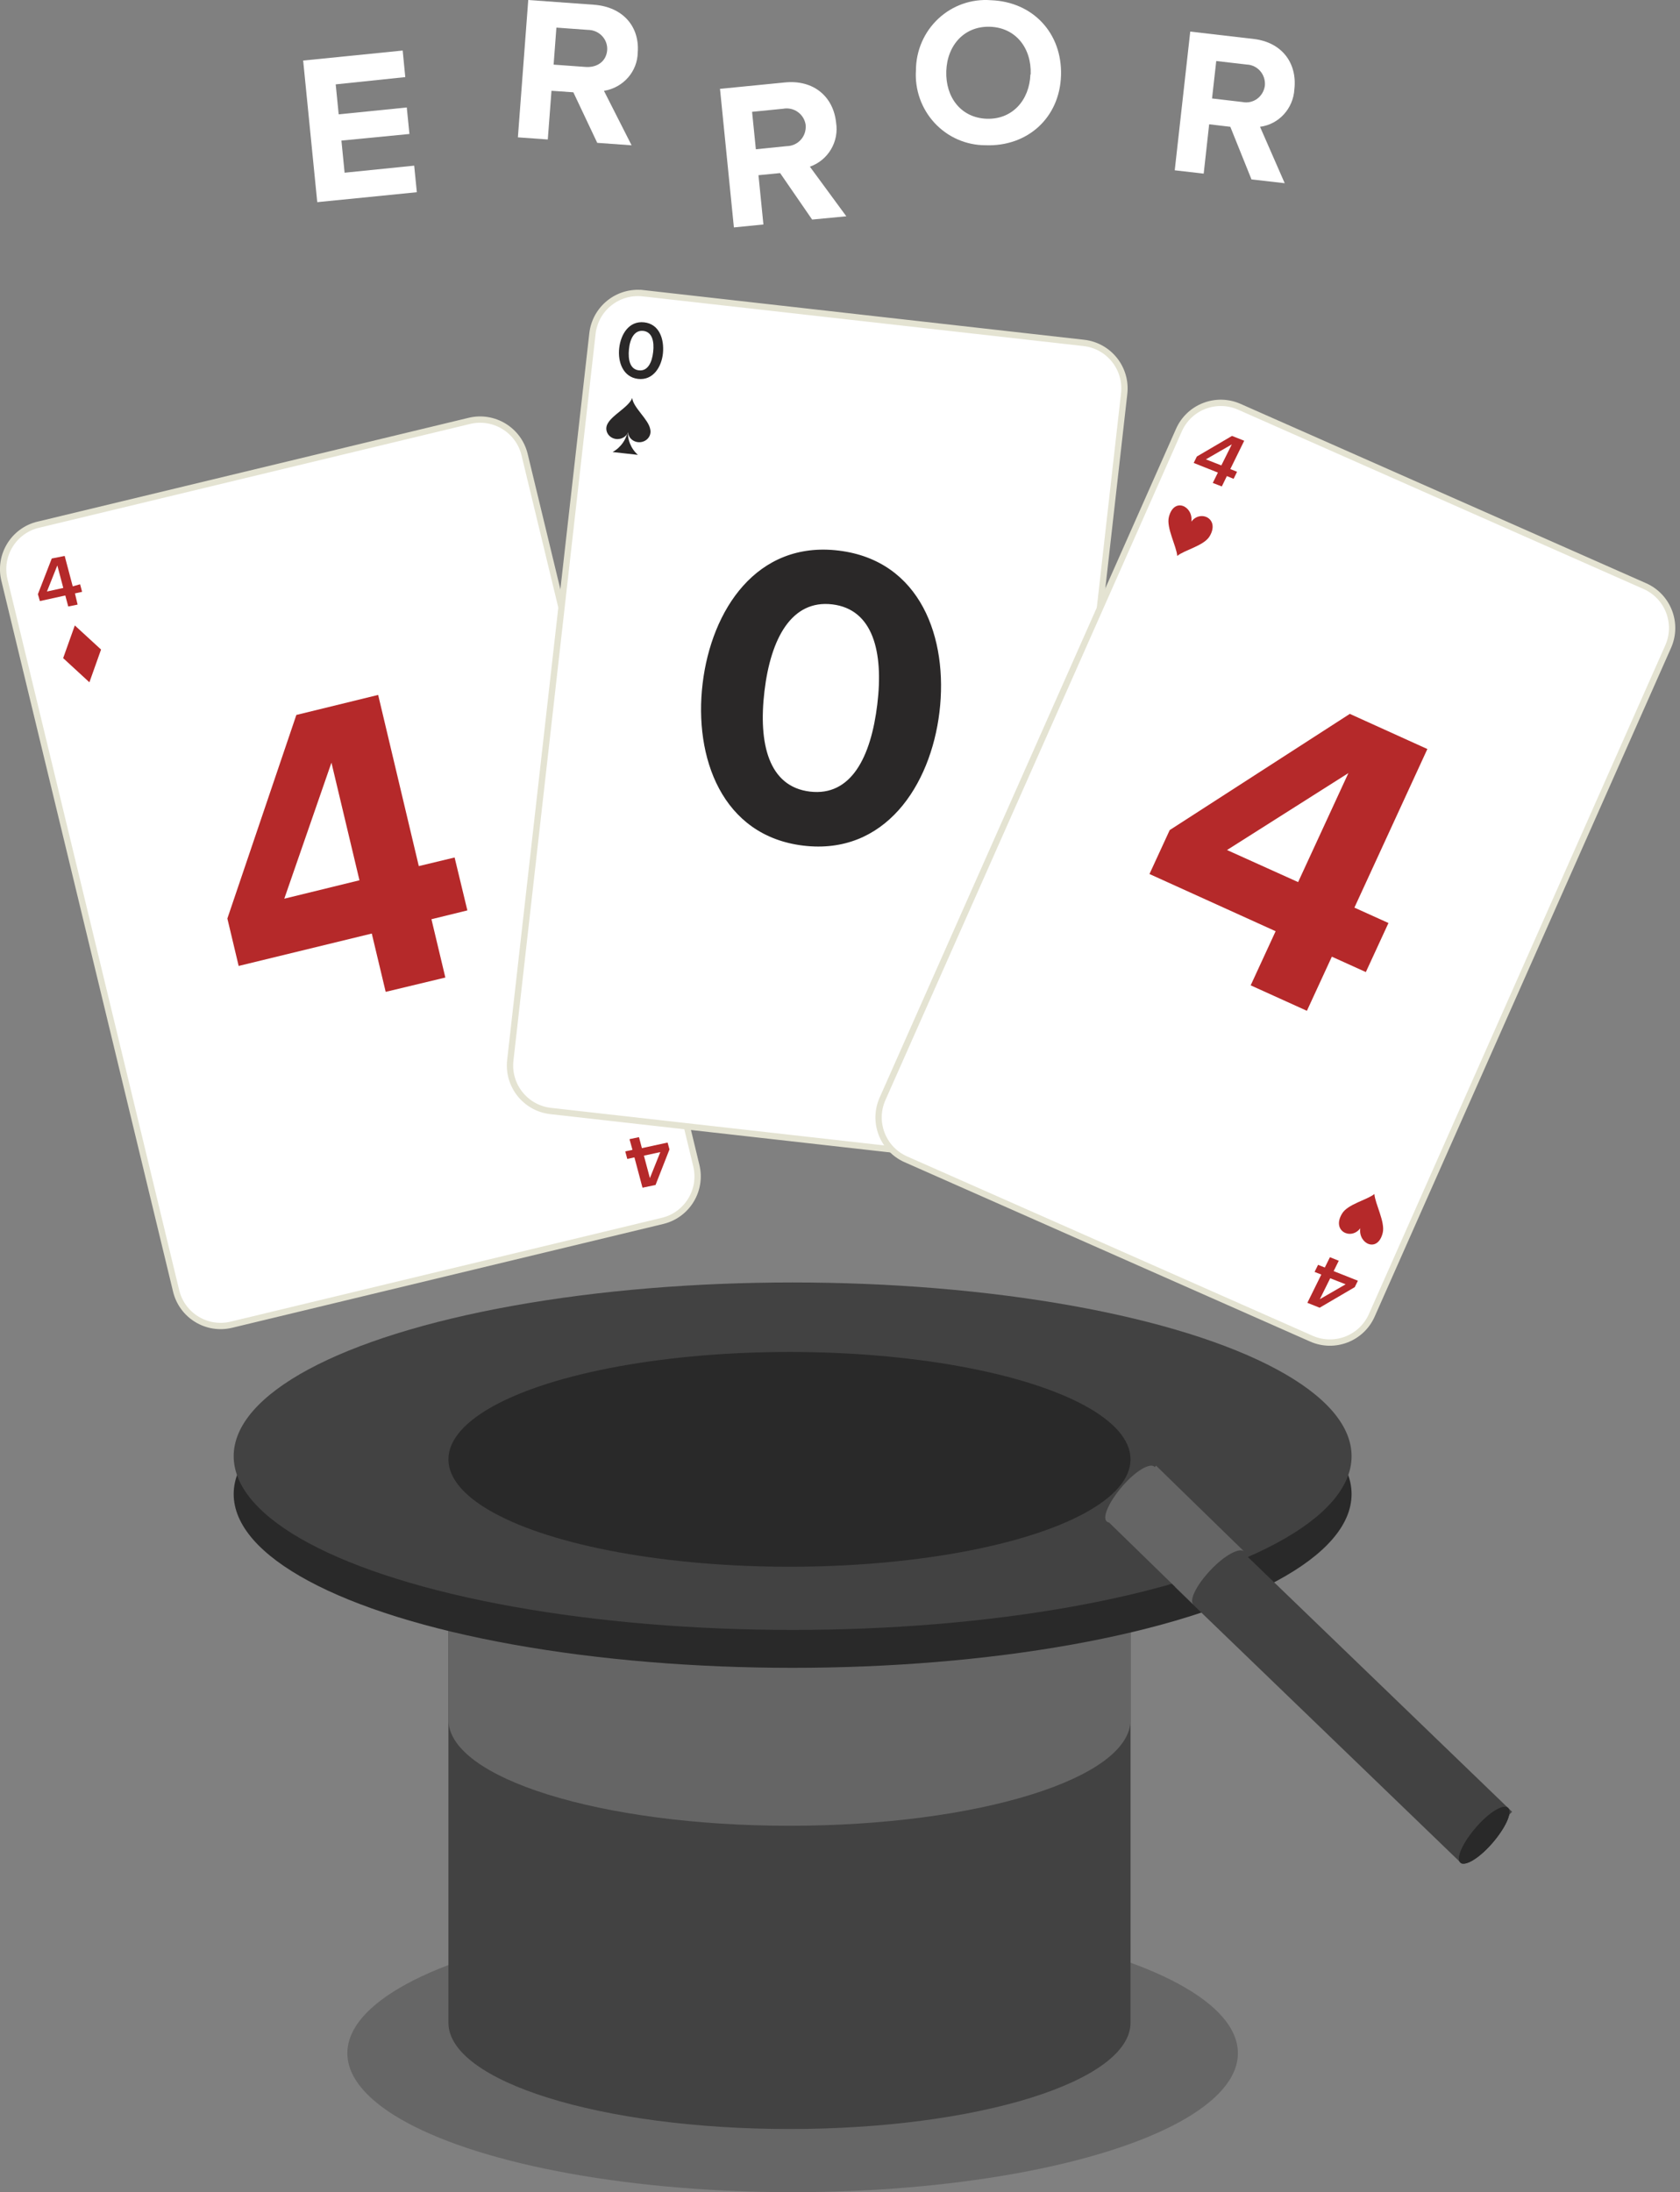 <?xml version="1.0" encoding="UTF-8"?>
<svg width="266px" height="347px" viewBox="0 0 266 347" version="1.1" xmlns="http://www.w3.org/2000/svg" xmlns:xlink="http://www.w3.org/1999/xlink">
    <rect x="0" y="0" width="266" height="347" fill="#808080" stroke="none"/>
    <!-- Generator: Sketch 53.2 (72643) - https://sketchapp.com -->
    <title>404</title>
    <desc>Created with Sketch.</desc>
    <g id="404" stroke="none" stroke-width="1" fill="none" fill-rule="evenodd">
        <g id="WPD-1440x-(1400w)-404" transform="translate(-592, -120)" fill-rule="nonzero">
            <g id="404" transform="translate(591, 120)">
                <path d="M21.346,73.006 L91.565,73.032 C95.567,73.033 98.811,76.278 98.813,80.28 L98.858,196.056 C98.859,200.06 95.614,203.307 91.61,203.308 C91.609,203.308 91.607,203.308 91.606,203.308 L21.387,203.277 C17.385,203.276 14.141,200.031 14.139,196.029 L14.094,80.253 C14.093,76.249 17.338,73.002 21.342,73.001 C21.343,73.001 21.345,73.001 21.346,73.001 Z" id="Rectangle" stroke="#E4E3D2" fill="#FFFFFF" transform="translate(56.476, 138.154) rotate(-13.56) translate(-56.476, -138.154) "></path>
                <path d="M11.805,96 L11.338,94.258 L7.318,95.143 L7,94.055 L9.195,88.404 L11.242,88 L12.515,92.813 L13.682,92.486 L14,93.68 L12.865,93.93 L13.289,95.702 L11.805,96 Z M10.076,89.502 L8.432,93.632 L11.02,93.064 L10.076,89.502 Z" id="Shape" fill="#B5292A"></path>
                <polygon id="Path" fill="#B5292A" points="15.155 108 11 104.175 12.845 99 17 102.816"></polygon>
                <path d="M102.174,180 L102.632,181.738 L106.702,180.855 L107,181.94 L104.795,187.568 L102.728,188 L101.449,183.198 L100.32,183.448 L100,182.257 L101.14,182.007 L100.671,180.317 L102.174,180 Z M103.9,186.483 L105.551,182.363 L102.951,182.929 L103.9,186.483 Z" id="Shape" fill="#B5292A"></path>
                <polygon id="Path" fill="#B5292A" points="98.849 168 103 171.816 101.162 177 97 173.184"></polygon>
                <path d="M62.067,157 L59.865,147.77 L38.788,152.898 L37,145.391 L47.922,113.169 L60.875,110 L67.311,137.094 L72.979,135.731 L75,144.109 L69.312,145.504 L71.514,154.734 L62.067,157 Z M53.479,120.717 L46.012,142.253 L57.915,139.34 L53.479,120.717 Z" id="Shape" fill="#B5292A"></path>
                <path d="M95.294,49.941 L165.517,49.928 C169.521,49.927 172.767,53.173 172.768,57.177 C172.768,57.178 172.768,57.178 172.768,57.179 L172.746,172.947 C172.745,176.95 169.5,180.195 165.497,180.196 L95.274,180.211 C91.27,180.212 88.023,176.966 88.023,172.962 C88.023,172.962 88.023,172.961 88.023,172.96 L88.045,57.192 C88.045,53.189 91.29,49.944 95.294,49.943 Z" id="Rectangle" stroke="#E4E3D2" fill="#FFFFFF" transform="translate(130.395, 115.07) rotate(6.44) translate(-130.395, -115.07) "></path>
                <path d="M160.568,164 C160.766,162.507 161.667,161.191 163,160.446 L159,160 C160.134,161.017 160.715,162.499 160.568,164 L160.568,164 Z" id="Path" fill="#2A2828"></path>
                <path d="M157.038,163.018 C157.29,164.623 159.734,166.435 159.912,168 L159.912,168 C160.457,166.513 163.268,165.253 163.887,163.737 C164.11,163.18 163.999,162.553 163.596,162.093 C163.193,161.633 162.559,161.41 161.934,161.507 C161.308,161.605 160.785,162.008 160.562,162.566 L160.562,162.566 C160.519,161.94 160.108,161.39 159.496,161.14 C158.884,160.889 158.175,160.98 157.657,161.376 C157.14,161.772 156.901,162.405 157.038,163.018 Z" id="Path" fill="#2A2828"></path>
                <path d="M160.727,173.239 L161.894,170.677 L163,170.8 L159.228,179 L157.931,178.856 L156,170 L157.157,170.133 L157.75,172.901 L160.727,173.239 Z M157.901,173.782 L158.444,176.325 C158.56,176.852 158.648,177.386 158.705,177.924 L158.705,177.924 C158.886,177.432 159.078,176.899 159.299,176.437 L160.385,174.069 L157.901,173.782 Z" id="Shape" fill="#000000"></path>
                <path d="M100.439,68 C100.235,69.492 99.334,70.805 98,71.554 L102,72 C100.862,70.984 100.283,69.5 100.439,68 L100.439,68 Z" id="Path" fill="#2A2828"></path>
                <path d="M103.961,67.982 C103.709,66.38 101.277,64.562 101.098,63 L101.098,63 C100.553,64.484 97.743,65.741 97.114,67.255 C96.769,68.115 97.234,69.074 98.152,69.397 C99.07,69.719 100.093,69.284 100.438,68.424 L100.438,68.424 C100.475,69.05 100.885,69.604 101.497,69.857 C102.109,70.111 102.822,70.022 103.341,69.626 C103.861,69.23 104.1,68.595 103.961,67.982 Z" id="Path" fill="#2A2828"></path>
                <path d="M99.043,55.098 C99.286,52.918 100.584,50.749 103.002,51.024 C105.42,51.299 106.17,53.701 105.969,55.881 C105.768,58.061 104.417,60.252 102.031,59.977 C99.645,59.701 98.789,57.289 99.043,55.098 Z M104.417,55.712 C104.607,54.061 104.269,52.537 102.854,52.378 C101.44,52.22 100.743,53.627 100.584,55.278 C100.426,56.929 100.732,58.453 102.147,58.622 C103.562,58.791 104.237,57.363 104.417,55.712 Z" id="Shape" fill="#2A2828"></path>
                <path d="M112.248,108.2 C113.642,96.54 120.823,85.57 133.801,87.153 C146.779,88.736 151.153,101.046 149.749,112.706 C148.345,124.367 141.104,135.398 128.197,133.855 C115.289,132.313 110.845,119.861 112.248,108.2 Z M139.903,111.509 C140.921,103.177 139.222,96.439 132.784,95.667 C126.345,94.896 123.04,101.036 122.043,109.378 C121.046,117.719 122.704,124.519 129.234,125.3 C135.764,126.082 138.897,119.84 139.903,111.509 Z" id="Shape" fill="#2A2828"></path>
                <path d="M167.853,73.012 L238.059,72.976 C242.063,72.974 245.31,76.219 245.312,80.223 C245.312,80.225 245.312,80.228 245.312,80.23 L245.254,196.025 C245.252,200.026 242.009,203.269 238.007,203.272 L167.802,203.307 C163.797,203.309 160.55,200.065 160.548,196.061 C160.548,196.058 160.548,196.056 160.548,196.053 L160.607,80.258 C160.609,76.257 163.852,73.014 167.853,73.012 Z" id="Rectangle" stroke="#E4E3D2" fill="#FFFFFF" transform="translate(202.93, 138.142) rotate(23.88) translate(-202.93, -138.142) "></path>
                <path d="M193.023,76.444 L193.834,74.803 L190,73.278 L190.502,72.261 L196.067,69 L198,69.767 L195.8,74.247 L196.868,74.679 L196.323,75.791 L195.255,75.36 L194.454,77 L193.023,76.444 Z M196.035,70.343 L191.933,72.712 L194.379,73.671 L196.035,70.343 Z" id="Shape" fill="#B5292A"></path>
                <path d="M189.631,82.571 L189.631,82.571 C189.978,80.136 186.867,78.602 186.067,81.856 C185.653,83.555 187.281,86.466 187.396,88 L187.396,88 C188.523,87.057 191.624,86.394 192.52,84.892 C194.196,82.094 191.056,80.643 189.631,82.571 Z" id="Path" fill="#B5292A"></path>
                <path d="M212.971,199.565 L212.16,201.204 L216,202.727 L215.499,203.743 L209.941,207 L208,206.224 L210.208,201.75 L209.141,201.328 L209.696,200.207 L210.763,200.638 L211.573,199 L212.971,199.565 Z M209.973,205.649 L214.059,203.292 L211.616,202.334 L209.973,205.649 Z" id="Shape" fill="#B5292A"></path>
                <path d="M216.377,194.423 L216.377,194.423 C216.021,196.869 219.141,198.394 219.93,195.148 C220.354,193.448 218.717,190.534 218.611,189 L218.611,189 C217.475,189.933 214.375,190.597 213.489,192.11 C211.795,194.889 214.933,196.351 216.377,194.423 Z" id="Path" fill="#B5292A"></path>
                <path d="M199.024,155.97 L202.974,147.402 L183,138.348 L186.203,131.394 L214.721,113 L227,118.563 L215.447,143.667 L220.84,146.103 L217.259,153.869 L211.876,151.432 L207.927,160 L199.024,155.97 Z M214.496,122.37 L195.279,134.551 L206.535,139.627 L214.496,122.37 Z" id="Shape" fill="#B5292A"></path>
                <ellipse id="Oval" fill="#000000" opacity="0.2" cx="126.5" cy="325" rx="70.5" ry="22"></ellipse>
                <path d="M72,231 L72,320.165 C72,329.463 96.175,337 126,337 C155.825,337 180,329.463 180,320.165 L180,231 L72,231 Z" id="Path" fill="#424242"></path>
                <path d="M72,272.209 C72,281.465 96.175,289 126,289 C155.825,289 180,281.506 180,272.249 L180,231 L72,231 L72,272.209 Z" id="Path" fill="#656565"></path>
                <ellipse id="Oval" fill="#292929" cx="126.5" cy="236.5" rx="88.5" ry="27.5"></ellipse>
                <ellipse id="Oval" fill="#424242" cx="126.5" cy="230.5" rx="88.5" ry="27.5"></ellipse>
                <ellipse id="Oval" fill="#292929" cx="126" cy="231" rx="54" ry="17"></ellipse>
                <path d="M176.197,240.801 C175.514,240.088 176.665,237.61 178.762,235.195 C180.858,232.78 183.121,231.482 183.803,232.195 C184.486,232.908 183.335,235.386 181.238,237.801 C179.142,240.216 176.879,241.525 176.197,240.801 Z" id="Path" fill="#424242"></path>
                <polygon id="Rectangle" fill="#424242" transform="translate(213.735, 269.017) rotate(133.99) translate(-213.735, -269.017) " points="207.991 237.483 219.436 237.49 219.479 300.552 208.034 300.544"></polygon>
                <path d="M176.197,240.801 C175.514,240.088 176.665,237.61 178.762,235.195 C180.858,232.78 183.121,231.482 183.803,232.195 C184.486,232.908 183.335,235.386 181.238,237.801 C179.142,240.216 176.879,241.525 176.197,240.801 Z" id="Path" fill="#656565"></path>
                <path d="M232.196,294.805 C231.515,294.082 232.664,291.614 234.768,289.199 C236.872,286.784 239.122,285.475 239.804,286.199 C240.485,286.922 239.336,289.39 237.232,291.805 C235.128,294.22 232.878,295.518 232.196,294.805 Z" id="Path" fill="#292929"></path>
                <path d="M232.196,294.805 C231.515,294.082 232.664,291.614 234.768,289.199 C236.872,286.784 239.122,285.475 239.804,286.199 C240.485,286.922 239.336,289.39 237.232,291.805 C235.128,294.22 232.878,295.518 232.196,294.805 Z" id="Path" fill="#292929"></path>
                <path d="M176,240.415 L189.955,254 C189.233,253.303 190.45,250.879 192.668,248.529 C194.885,246.178 197.278,244.888 198,245.595 L198,245.595 L184.045,232 L176,240.415 Z" id="Path" fill="#656565"></path>
                <polygon id="Path" fill="#FFFFFF" points="51.232 32 49 9.585 64.758 8 65.169 12.205 54.153 13.355 54.626 18.099 65.406 17.012 65.827 21.207 55.058 22.253 55.562 27.339 66.578 26.22 67 30.426"></polygon>
                <path d="M95.562,22.61 L91.781,14.61 L88.318,14.37 L87.734,22.08 L83,21.74 L84.639,0 L95.039,0.75 C99.67,1.09 102.283,4.25 101.976,8.29 C101.939,11.316 99.686,13.881 96.627,14.38 L101.002,23 L95.562,22.61 Z M97.139,7.9 C97.187,7.075 96.885,6.268 96.303,5.668 C95.721,5.068 94.912,4.729 94.066,4.73 L89.096,4.37 L88.656,10.23 L93.615,10.59 C95.49,10.76 97.006,9.76 97.139,7.9 Z" id="Shape" fill="#FFFFFF"></path>
                <path d="M129.587,34.754 L124.519,27.397 L121.092,27.732 L121.873,35.534 L117.2,36 L115,14.063 L125.269,13.05 C129.84,12.594 132.942,15.309 133.378,19.383 C133.877,22.413 132.13,25.364 129.232,26.384 L135,34.237 L129.587,34.754 Z M128.573,19.839 C128.473,19.002 128.03,18.245 127.349,17.747 C126.669,17.25 125.813,17.057 124.985,17.214 L120.079,17.701 L120.677,23.628 L125.573,23.132 C126.416,23.121 127.217,22.76 127.784,22.135 C128.351,21.511 128.633,20.679 128.563,19.839 L128.573,19.839 Z" id="Shape" fill="#FFFFFF"></path>
                <path d="M146.025,11.093 C146.039,7.998 147.325,5.047 149.576,2.949 C151.827,0.851 154.84,-0.205 157.893,0.033 C164.543,0.278 169.196,5.247 168.994,11.94 C168.792,18.633 163.696,23.245 157.025,22.99 C153.972,22.991 151.055,21.712 148.97,19.457 C146.885,17.202 145.818,14.173 146.025,11.093 L146.025,11.093 Z M164.19,11.767 C164.341,7.614 161.829,4.39 157.782,4.237 C153.735,4.084 150.97,7.114 150.829,11.256 C150.688,15.399 153.16,18.643 157.207,18.796 C161.253,18.95 163.998,15.889 164.15,11.767 L164.19,11.767 Z" id="Shape" fill="#FFFFFF"></path>
                <path d="M199.153,28.4 L195.801,20.071 L192.45,19.675 L191.585,27.485 L187,26.956 L189.456,5 L199.511,6.169 C203.996,6.698 206.402,10.014 205.945,14.102 C205.781,17.174 203.491,19.687 200.505,20.071 L204.413,29 L199.153,28.4 Z M201.271,13.553 C201.348,12.711 201.081,11.874 200.532,11.242 C199.984,10.61 199.203,10.239 198.377,10.217 L193.573,9.658 L192.907,15.586 L197.711,16.146 C198.523,16.317 199.368,16.135 200.043,15.643 C200.719,15.151 201.163,14.393 201.271,13.553 L201.271,13.553 Z" id="Shape" fill="#FFFFFF"></path>
            </g>
        </g>
    </g>
</svg>